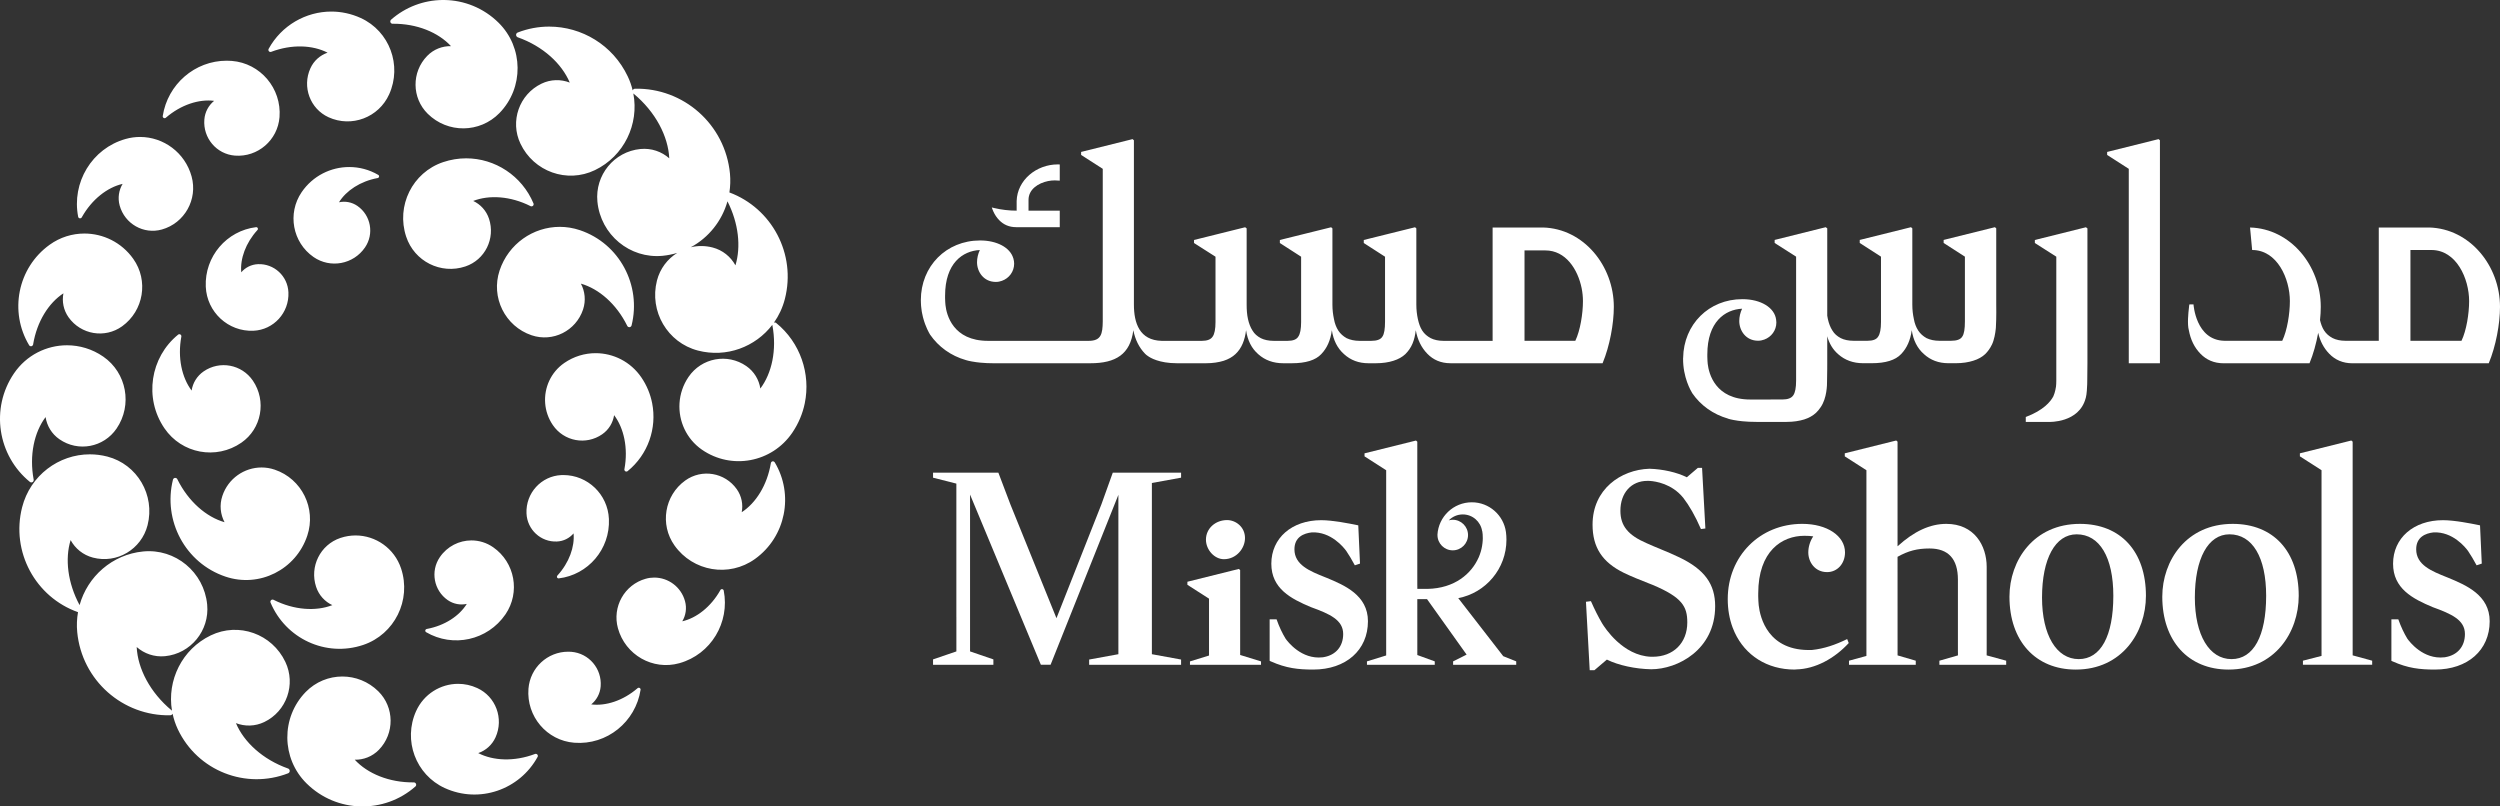 <svg width="217" height="70" viewBox="0 0 217 70" fill="none" xmlns="http://www.w3.org/2000/svg">
<rect x="0" y="0" width="217" height="70" fill="#333333" stroke="none"/>
<g id="logo-colored">
<path id="Fill-36" fill-rule="evenodd" clip-rule="evenodd" d="M38.38 0C36.791 0.023 35.21 0.596 33.94 1.713C33.871 1.778 33.856 1.89 33.909 1.973C33.944 2.026 34 2.058 34.056 2.064C34.069 2.064 34.082 2.061 34.09 2.061C36.189 2.042 38.048 2.815 39.146 4.006C38.396 3.991 37.643 4.273 37.078 4.855C35.715 6.254 35.736 8.5 37.125 9.873C38.859 11.588 41.646 11.561 43.352 9.814C45.482 7.629 45.447 4.119 43.279 1.975C41.969 0.681 40.275 0.024 38.577 0H38.38ZM23.315 4.246C23.276 4.325 23.298 4.422 23.369 4.477C23.416 4.51 23.469 4.519 23.522 4.507C23.531 4.503 23.54 4.499 23.551 4.495C25.324 3.826 27.138 3.904 28.433 4.572C27.791 4.794 27.239 5.265 26.94 5.935C26.212 7.545 26.918 9.444 28.515 10.176C30.513 11.092 32.87 10.201 33.778 8.191C34.915 5.675 33.812 2.707 31.315 1.564C30.485 1.185 29.614 1.005 28.76 1.004C26.55 1.004 24.432 2.203 23.315 4.246ZM44.929 2.825C44.832 2.866 44.776 2.975 44.802 3.081C44.817 3.148 44.863 3.202 44.919 3.229C44.933 3.235 44.944 3.236 44.956 3.242C47.134 4.018 48.765 5.522 49.455 7.169C48.684 6.869 47.802 6.876 47.001 7.263C45.068 8.193 44.249 10.525 45.175 12.469C46.329 14.902 49.222 15.932 51.636 14.769C54.175 13.548 55.484 10.771 54.973 8.114C54.98 8.117 54.986 8.123 54.994 8.128C56.906 9.713 57.999 11.831 58.093 13.743C57.431 13.158 56.538 12.841 55.588 12.934C53.304 13.156 51.633 15.201 51.855 17.5C52.133 20.375 54.671 22.48 57.525 22.203C57.958 22.159 58.381 22.073 58.783 21.952C57.943 22.474 57.292 23.31 57.024 24.351C56.343 27.02 57.935 29.741 60.584 30.429C63.061 31.073 65.577 30.11 67.042 28.19C67.042 28.195 67.038 28.202 67.038 28.209C67.041 28.222 67.046 28.233 67.046 28.245C67.44 30.374 66.997 32.399 65.997 33.725C65.882 32.961 65.462 32.248 64.78 31.775C63.139 30.64 60.892 31.06 59.764 32.718C59.286 33.419 59.03 34.209 58.981 35.002C58.886 36.542 59.574 38.094 60.93 39.034C63.496 40.807 67.004 40.15 68.768 37.563C69.313 36.764 69.672 35.894 69.855 35.002C70.378 32.454 69.472 29.736 67.369 28.031C67.316 27.987 67.242 27.981 67.18 28.001C67.606 27.397 67.933 26.707 68.127 25.947C69.129 22.041 66.991 18.073 63.312 16.704C63.394 16.174 63.413 15.623 63.361 15.064C62.947 10.784 59.317 7.613 55.118 7.7C55.027 7.703 54.948 7.762 54.915 7.846C54.819 7.436 54.678 7.03 54.489 6.634C53.193 3.898 50.485 2.309 47.665 2.309C46.751 2.309 45.824 2.476 44.929 2.825ZM63.145 17.475C64.114 19.387 64.328 21.425 63.836 23.032C63.428 22.289 62.733 21.71 61.853 21.482C61.211 21.315 60.563 21.32 59.959 21.461C61.509 20.627 62.664 19.182 63.145 17.475ZM14.125 10.074C14.116 10.154 14.164 10.231 14.242 10.254C14.291 10.27 14.341 10.26 14.381 10.232C14.388 10.227 14.393 10.22 14.402 10.213C15.709 9.088 17.276 8.588 18.585 8.754C18.109 9.144 17.787 9.719 17.737 10.382C17.611 11.983 18.798 13.381 20.387 13.507C22.373 13.661 24.107 12.167 24.262 10.166C24.455 7.669 22.6 5.483 20.121 5.287C19.973 5.275 19.825 5.269 19.679 5.269C16.909 5.269 14.551 7.318 14.125 10.074ZM10.914 12.059C7.972 12.883 6.204 15.854 6.786 18.823C6.803 18.902 6.878 18.959 6.959 18.952C7.012 18.951 7.059 18.925 7.087 18.884C7.092 18.875 7.096 18.868 7.101 18.858C7.972 17.304 9.317 16.264 10.644 15.96C10.317 16.505 10.206 17.177 10.387 17.839C10.827 19.432 12.465 20.364 14.048 19.922C16.025 19.367 17.179 17.304 16.63 15.313C16.06 13.243 14.191 11.888 12.157 11.888C11.746 11.888 11.328 11.943 10.914 12.059ZM38.463 14.073C35.801 14.969 34.367 17.865 35.256 20.543C35.965 22.687 38.265 23.843 40.395 23.127C42.096 22.557 43.014 20.703 42.446 18.986C42.209 18.275 41.7 17.734 41.074 17.442C42.462 16.901 44.312 17.017 46.042 17.888C46.055 17.893 46.064 17.897 46.073 17.903C46.123 17.922 46.18 17.918 46.23 17.888C46.308 17.842 46.34 17.743 46.309 17.661C45.301 15.251 42.965 13.744 40.464 13.743C39.801 13.743 39.127 13.85 38.463 14.073ZM26.183 16.679C24.928 18.521 25.387 21.04 27.215 22.309C28.676 23.321 30.678 22.948 31.684 21.476C32.489 20.298 32.195 18.686 31.024 17.875C30.537 17.539 29.96 17.442 29.425 17.558C30.046 16.549 31.271 15.734 32.777 15.455C32.786 15.451 32.795 15.451 32.802 15.451C32.842 15.438 32.879 15.408 32.895 15.364C32.922 15.299 32.897 15.221 32.838 15.184C32.048 14.721 31.177 14.498 30.313 14.498C28.72 14.498 27.155 15.259 26.183 16.679ZM43.364 23.481C42.592 25.804 43.834 28.322 46.145 29.102C47.992 29.725 49.99 28.723 50.61 26.864C50.867 26.089 50.775 25.285 50.421 24.62C51.978 25.064 53.505 26.381 54.441 28.276C54.446 28.288 54.451 28.299 54.458 28.31C54.488 28.357 54.54 28.394 54.603 28.399C54.7 28.409 54.793 28.347 54.819 28.254C55.69 24.772 53.78 21.142 50.341 19.981C49.76 19.785 49.17 19.691 48.588 19.691C46.286 19.691 44.137 21.157 43.364 23.481ZM22.229 19.718C19.681 20.027 17.749 22.26 17.861 24.886C17.957 27.092 19.81 28.803 21.999 28.709C23.752 28.632 25.113 27.142 25.035 25.376C24.976 23.964 23.791 22.87 22.389 22.929C21.808 22.955 21.293 23.223 20.941 23.636C20.834 22.468 21.32 21.092 22.344 19.969C22.35 19.961 22.356 19.954 22.362 19.95C22.384 19.916 22.395 19.871 22.384 19.829C22.368 19.762 22.307 19.718 22.241 19.718C22.237 19.718 22.234 19.718 22.229 19.718ZM4.304 21.248C1.519 23.252 0.787 27.066 2.53 29.969C2.578 30.046 2.678 30.078 2.765 30.04C2.819 30.016 2.856 29.969 2.873 29.917C2.874 29.907 2.874 29.896 2.877 29.885C3.205 27.91 4.225 26.294 5.505 25.461C5.37 26.161 5.506 26.913 5.951 27.541C7.021 29.049 9.104 29.398 10.601 28.322C12.472 26.973 12.907 24.354 11.568 22.469C10.551 21.034 8.95 20.271 7.326 20.271C6.278 20.271 5.221 20.587 4.304 21.248ZM15.464 29.044C13.044 31.008 12.483 34.549 14.271 37.173C15.773 39.379 18.767 39.937 20.953 38.424C22.706 37.216 23.149 34.803 21.95 33.041C20.988 31.629 19.073 31.271 17.671 32.24C17.091 32.641 16.732 33.25 16.632 33.9C15.783 32.77 15.403 31.044 15.739 29.227C15.741 29.218 15.743 29.208 15.743 29.197C15.748 29.147 15.731 29.094 15.691 29.058C15.658 29.026 15.613 29.009 15.568 29.009C15.531 29.009 15.494 29.021 15.464 29.044ZM1.216 32.407C-0.856 35.451 -0.206 39.556 2.601 41.835C2.677 41.893 2.792 41.887 2.864 41.819C2.908 41.776 2.93 41.714 2.926 41.655C2.924 41.645 2.922 41.633 2.921 41.623C2.53 39.516 2.97 37.513 3.957 36.203C4.073 36.957 4.485 37.663 5.161 38.129C6.784 39.254 9.003 38.837 10.119 37.198C11.513 35.154 10.996 32.359 8.966 30.956C8.002 30.289 6.903 29.97 5.817 29.97C4.041 29.969 2.297 30.821 1.216 32.407ZM48.979 31.507C47.806 32.317 47.22 33.667 47.321 35.002C47.371 35.66 47.588 36.313 47.986 36.896C48.947 38.309 50.863 38.668 52.266 37.698C52.848 37.297 53.206 36.688 53.304 36.035C54.158 37.166 54.537 38.897 54.201 40.714C54.198 40.724 54.197 40.734 54.193 40.742C54.192 40.796 54.208 40.847 54.248 40.885C54.312 40.944 54.408 40.949 54.475 40.896C56.256 39.454 57.031 37.16 56.608 35.002C56.455 34.221 56.147 33.458 55.67 32.76C54.737 31.391 53.231 30.655 51.699 30.655C50.761 30.655 49.812 30.932 48.979 31.507ZM1.922 44.024C0.931 47.899 3.088 51.837 6.771 53.136C6.673 53.694 6.646 54.274 6.703 54.867C7.106 59.062 10.666 62.172 14.783 62.087C14.869 62.083 14.943 62.029 14.98 61.95C15.079 62.407 15.228 62.861 15.435 63.302C17.155 66.929 21.353 68.546 25.014 67.12C25.113 67.077 25.17 66.968 25.143 66.86C25.128 66.793 25.083 66.741 25.026 66.714C25.013 66.709 25.002 66.706 24.989 66.702C22.807 65.923 21.171 64.415 20.48 62.768C21.251 63.066 22.134 63.058 22.94 62.672C24.878 61.74 25.696 59.406 24.77 57.455C23.614 55.017 20.718 53.984 18.297 55.15C15.793 56.355 14.486 59.062 14.928 61.686C14.922 61.679 14.915 61.674 14.903 61.666C13.031 60.113 11.955 58.038 11.864 56.162C12.518 56.734 13.392 57.048 14.321 56.957C16.559 56.738 18.199 54.731 17.983 52.477C17.711 49.658 15.221 47.594 12.425 47.867C9.732 48.132 7.595 50.047 6.908 52.523C5.871 50.593 5.629 48.51 6.13 46.881C6.527 47.611 7.213 48.179 8.075 48.402C10.152 48.943 12.271 47.682 12.808 45.59C13.477 42.973 11.917 40.305 9.317 39.63C8.808 39.499 8.299 39.436 7.797 39.436C5.096 39.436 2.629 41.266 1.922 44.024ZM67.018 40.055C66.965 40.078 66.93 40.121 66.917 40.174C66.915 40.184 66.913 40.194 66.91 40.204C66.595 42.105 65.615 43.659 64.381 44.461C64.51 43.788 64.378 43.063 63.952 42.461C62.922 41.008 60.919 40.673 59.477 41.71C57.674 43.007 57.258 45.528 58.546 47.344C60.154 49.612 63.283 50.137 65.534 48.517C68.218 46.587 68.922 42.917 67.243 40.124C67.21 40.071 67.151 40.04 67.089 40.04C67.066 40.04 67.041 40.044 67.018 40.055ZM19.301 43.045C19.037 43.83 19.132 44.652 19.491 45.328C17.909 44.877 16.351 43.534 15.398 41.605C15.392 41.593 15.387 41.585 15.383 41.573C15.349 41.522 15.298 41.486 15.233 41.481C15.136 41.469 15.041 41.534 15.015 41.627C14.127 45.174 16.072 48.871 19.572 50.051C22.51 51.043 25.691 49.449 26.674 46.49C27.462 44.122 26.197 41.56 23.844 40.766C23.467 40.637 23.082 40.577 22.703 40.577C21.203 40.577 19.803 41.532 19.301 43.045ZM48.73 41.237C46.98 41.314 45.623 42.801 45.7 44.563C45.759 45.97 46.942 47.066 48.34 47.003C48.921 46.979 49.433 46.71 49.786 46.299C49.891 47.462 49.407 48.836 48.383 49.957C48.378 49.963 48.374 49.968 48.369 49.975C48.343 50.009 48.335 50.054 48.346 50.097C48.362 50.165 48.43 50.212 48.498 50.204C51.039 49.898 52.967 47.673 52.854 45.051C52.762 42.909 51.009 41.234 48.9 41.234C48.844 41.234 48.787 41.236 48.73 41.237ZM30.863 46.477C30.426 46.477 29.983 46.548 29.547 46.694C27.797 47.281 26.856 49.182 27.439 50.941C27.682 51.671 28.203 52.227 28.847 52.525C27.425 53.08 25.528 52.963 23.752 52.067C23.739 52.063 23.731 52.058 23.721 52.052C23.671 52.035 23.61 52.037 23.562 52.067C23.482 52.115 23.448 52.217 23.481 52.3C24.789 55.428 28.278 57.072 31.526 55.98C34.25 55.062 35.724 52.092 34.815 49.346C34.231 47.588 32.605 46.477 30.863 46.477ZM38.179 48.359C37.344 49.579 37.652 51.248 38.862 52.089C39.365 52.437 39.965 52.538 40.517 52.418C39.875 53.46 38.608 54.305 37.047 54.593C37.038 54.596 37.03 54.597 37.022 54.599C36.98 54.612 36.944 54.643 36.925 54.685C36.897 54.755 36.924 54.837 36.985 54.873C39.313 56.237 42.325 55.592 43.875 53.325C45.176 51.419 44.699 48.811 42.805 47.5C42.228 47.1 41.572 46.908 40.922 46.908C39.864 46.908 38.824 47.416 38.179 48.359ZM56.047 50.236C54.204 50.75 53.123 52.675 53.637 54.533C54.278 56.853 56.664 58.212 58.969 57.566C61.714 56.797 63.362 54.029 62.819 51.26C62.802 51.184 62.733 51.132 62.655 51.136C62.605 51.138 62.563 51.165 62.535 51.203C62.532 51.211 62.529 51.218 62.526 51.225C61.71 52.675 60.457 53.646 59.221 53.93C59.525 53.421 59.629 52.793 59.459 52.179C59.119 50.941 58.004 50.133 56.79 50.133C56.545 50.133 56.295 50.165 56.047 50.236ZM45.87 59.783C45.686 62.183 47.464 64.282 49.847 64.469C52.686 64.692 55.172 62.658 55.603 59.872C55.613 59.798 55.566 59.723 55.491 59.701C55.443 59.686 55.394 59.694 55.359 59.722C55.351 59.727 55.344 59.731 55.337 59.738C54.083 60.82 52.577 61.3 51.318 61.142C51.776 60.768 52.087 60.215 52.138 59.577C52.257 58.04 51.117 56.699 49.592 56.578C49.499 56.57 49.407 56.568 49.316 56.568C47.526 56.568 46.012 57.956 45.87 59.783ZM26.535 60.064C24.382 62.276 24.412 65.829 26.609 68C29.224 70.586 33.347 70.653 36.06 68.265C36.133 68.198 36.146 68.087 36.09 68.001C36.059 67.949 36.001 67.917 35.944 67.912H35.908C33.783 67.932 31.903 67.15 30.792 65.943C31.549 65.959 32.31 65.674 32.885 65.085C34.264 63.669 34.242 61.394 32.838 60.006C31.971 59.149 30.841 58.721 29.715 58.721C28.561 58.721 27.408 59.17 26.535 60.064ZM36.118 61.723C34.973 64.258 36.086 67.248 38.603 68.402C41.601 69.774 45.104 68.554 46.665 65.697C46.708 65.621 46.684 65.52 46.612 65.467C46.567 65.433 46.511 65.425 46.46 65.436C46.453 65.439 46.441 65.445 46.43 65.448C44.642 66.123 42.816 66.044 41.511 65.369C42.156 65.147 42.71 64.67 43.014 63.997C43.747 62.372 43.035 60.458 41.423 59.722C40.885 59.474 40.322 59.357 39.767 59.357C38.245 59.357 36.79 60.236 36.118 61.723Z" fill="white"/>
<g id="Union">
<path d="M182.9 13.188L187.364 12.076L187.482 12.175L187.482 31.533H184.778V14.655L182.9 13.451V13.188Z" fill="white"/>
<path fill-rule="evenodd" clip-rule="evenodd" d="M190.999 30.705C190.471 30.16 190.141 29.484 189.991 28.659L189.99 28.657C189.99 28.656 189.989 28.655 189.989 28.654C189.85 28.147 189.942 27.181 190.001 26.704C190.008 26.599 190.019 26.502 190.039 26.42V26.419H190.396C190.396 26.419 190.585 29.538 193.085 29.58H198.099C198.531 28.686 198.761 27.212 198.761 26.136C198.761 24.2 197.671 21.7 195.486 21.7L195.304 19.747C198.828 19.847 201.442 23.073 201.442 26.633C201.442 26.997 201.421 27.386 201.378 27.789C201.458 28.126 201.566 28.433 201.731 28.686C201.911 28.967 202.161 29.182 202.476 29.348C202.772 29.497 203.153 29.58 203.584 29.58H206.478V19.747H210.862C214.386 19.847 217 23.073 217 26.633C217 28.123 216.637 30.06 216.023 31.533H204.195C203.352 31.533 202.69 31.234 202.178 30.705C201.699 30.212 201.385 29.61 201.218 28.887C201.05 29.81 200.795 30.738 200.465 31.533H193.018C192.173 31.533 191.513 31.234 190.999 30.705ZM211.044 21.7H209.226V29.58H213.658C214.088 28.686 214.32 27.212 214.32 26.136C214.32 24.2 213.228 21.7 211.044 21.7Z" fill="white"/>
<path d="M181.039 34.552C181.04 34.547 181.041 34.544 181.043 34.541C181.044 34.539 181.045 34.536 181.046 34.532C181.066 34.456 181.085 34.366 181.099 34.268C181.117 34.158 181.131 34.046 181.137 33.927C181.172 33.527 181.175 33.106 181.175 32.949C181.189 32.297 181.189 31.528 181.189 31.528V19.824L181.058 19.726L176.626 20.83V21.094L178.487 22.28V33.046C178.487 33.233 178.477 33.402 178.461 33.555C178.461 33.555 178.391 34.063 178.229 34.406C177.985 34.868 177.371 35.618 175.837 36.194V36.623H177.854C177.854 36.623 180.473 36.729 181.039 34.552Z" fill="white"/>
<path d="M150.001 36.344L150.007 36.34C148.696 35.964 147.621 35.191 146.891 34.133C146.762 33.918 146.075 32.76 146.092 31.101C146.092 31.086 146.095 31.076 146.097 31.064C146.14 28.151 148.334 25.967 151.236 25.967C152.853 25.967 154.049 26.711 154.169 27.76C154.179 27.835 154.188 27.913 154.188 27.992C154.188 28.676 153.75 29.256 153.137 29.476C152.969 29.539 152.791 29.575 152.6 29.575C151.54 29.575 150.968 28.694 150.968 27.866C150.968 27.503 151.056 27.132 151.214 26.795C149.725 26.869 148.196 27.937 148.196 30.764V30.822C148.196 30.822 148.191 31.011 148.208 31.296L148.21 31.293V31.334C148.215 31.412 148.222 31.495 148.23 31.582C148.325 32.418 148.878 34.678 151.925 34.678H152.871L154.715 34.675C155.178 34.675 155.491 34.56 155.656 34.313C155.82 34.082 155.902 33.654 155.902 33.043V22.277L154.04 21.09V20.826L158.473 19.721L158.605 19.82V27.401C158.619 27.497 158.636 27.591 158.657 27.685C158.739 28.064 158.87 28.41 159.052 28.689C159.217 28.971 159.464 29.184 159.777 29.35C160.073 29.499 160.453 29.58 160.897 29.58H162.101C162.563 29.58 162.876 29.465 163.023 29.219C163.188 28.987 163.27 28.558 163.27 27.949V22.277L161.425 21.09V20.826L165.873 19.721L165.989 19.82V26.431C165.989 26.894 166.039 27.306 166.122 27.685C166.186 28.064 166.319 28.41 166.501 28.689C166.682 28.971 166.929 29.184 167.225 29.35C167.538 29.499 167.917 29.58 168.346 29.58H169.351C169.845 29.58 170.174 29.465 170.323 29.219C170.488 28.987 170.554 28.543 170.554 27.899V22.277L168.708 21.09V20.826L173.157 19.721L173.273 19.82V26.431C173.273 26.431 173.295 27.566 173.244 28.395L173.245 28.394C173.245 28.394 173.244 28.411 173.241 28.441L173.239 28.474L173.234 28.524C173.233 28.541 173.231 28.56 173.23 28.578L173.228 28.598C173.228 28.587 173.228 28.578 173.228 28.576C173.197 28.879 173.107 29.5 172.885 29.942L172.884 29.937C172.739 30.242 172.549 30.502 172.317 30.734C172.054 30.982 171.707 31.181 171.279 31.311C170.867 31.443 170.356 31.527 169.763 31.527H169.121C168.28 31.527 167.571 31.263 166.995 30.734C166.417 30.224 166.071 29.532 165.941 28.658C165.825 29.515 165.527 30.207 165.017 30.734C164.522 31.263 163.665 31.527 162.463 31.527H161.721C160.865 31.527 160.139 31.263 159.562 30.751C159.094 30.346 158.781 29.827 158.605 29.186V31.527C158.605 31.527 158.605 32.437 158.587 33.116C158.592 33.374 158.58 34.567 158.033 35.346C157.92 35.518 157.791 35.68 157.632 35.83C157.369 36.076 157.023 36.275 156.61 36.407C156.18 36.539 155.672 36.621 155.078 36.621H152.46C152.016 36.621 151.62 36.602 151.248 36.566C151.113 36.553 150.994 36.538 150.883 36.523C150.88 36.522 150.878 36.522 150.878 36.522H150.873C150.277 36.439 150.001 36.344 150.001 36.344Z" fill="white"/>
<path fill-rule="evenodd" clip-rule="evenodd" d="M83.84 31.256C83.84 31.256 84.116 31.351 84.713 31.433H84.716C84.718 31.433 84.72 31.433 84.721 31.434L84.723 31.434L84.725 31.435C84.834 31.449 84.953 31.464 85.088 31.478C85.459 31.514 85.856 31.532 86.3 31.532H87.448V31.53H94.649C96.84 31.53 98.109 30.756 98.372 28.661C98.537 29.486 98.868 30.163 99.394 30.707C99.464 30.78 99.55 30.848 99.649 30.912C99.824 31.04 100.598 31.53 102.161 31.53H104.682C105.274 31.53 105.785 31.448 106.213 31.317C106.625 31.184 106.971 30.986 107.235 30.739C107.516 30.475 107.714 30.178 107.861 29.833C108.01 29.486 108.109 29.09 108.158 28.661C108.29 29.553 108.636 30.244 109.229 30.756C109.805 31.267 110.531 31.53 111.387 31.53H112.129C113.332 31.53 114.19 31.267 114.683 30.739C115.195 30.211 115.49 29.52 115.605 28.661C115.738 29.536 116.084 30.228 116.662 30.739C117.237 31.267 117.946 31.53 118.786 31.53H119.429C120.022 31.53 120.533 31.448 120.944 31.317C121.373 31.184 121.72 30.986 121.984 30.739C122.247 30.475 122.46 30.178 122.609 29.817C122.758 29.469 122.84 29.074 122.89 28.661C123.038 29.486 123.367 30.163 123.894 30.707C124.405 31.234 125.065 31.529 125.905 31.529L125.917 31.53C125.923 31.53 125.931 31.53 125.939 31.53H139.096L139.103 31.533C139.107 31.524 139.11 31.515 139.114 31.506L139.117 31.497C139.723 30.029 140.08 28.111 140.08 26.633C140.08 23.073 137.465 19.847 133.941 19.747H129.559V29.58L129.587 29.586H125.295C124.867 29.586 124.488 29.503 124.192 29.355C123.879 29.189 123.631 28.976 123.451 28.695C123.268 28.415 123.154 28.069 123.07 27.69C122.989 27.309 122.938 26.898 122.938 26.435V19.824L122.825 19.726L118.376 20.83V21.094L120.221 22.282V27.905C120.221 28.547 120.154 28.991 119.99 29.221C119.841 29.469 119.512 29.586 119.017 29.586H118.012C117.584 29.586 117.205 29.503 116.89 29.355C116.595 29.189 116.348 28.976 116.166 28.695C115.985 28.415 115.853 28.069 115.787 27.69C115.706 27.309 115.654 26.898 115.654 26.435V19.824L115.542 19.726L111.092 20.83V21.094L112.937 22.282V27.954C112.937 28.562 112.855 28.991 112.689 29.221C112.54 29.469 112.228 29.586 111.767 29.586H110.563C110.118 29.586 109.741 29.503 109.443 29.355C109.13 29.189 108.883 28.976 108.719 28.695C108.537 28.415 108.406 28.069 108.323 27.69C108.239 27.309 108.209 26.898 108.209 26.435V19.824L108.077 19.726L103.641 20.83V21.094L105.506 22.282V27.954C105.506 28.562 105.422 28.991 105.256 29.221C105.092 29.469 104.78 29.586 104.319 29.586H100.828C98.917 29.536 98.423 28.052 98.423 26.435V12.175L98.306 12.076L93.841 13.187V13.449L95.719 14.654V27.905C95.704 28.976 95.587 29.586 94.5 29.586H85.761C82.712 29.586 82.16 27.324 82.068 26.489C82.059 26.401 82.051 26.317 82.047 26.241V26.201L82.045 26.203C82.028 25.917 82.033 25.728 82.033 25.728C82.033 25.716 82.033 25.703 82.033 25.69L82.033 25.67C82.033 22.844 83.561 21.775 85.05 21.702C84.894 22.034 84.806 22.403 84.806 22.763C84.806 23.591 85.379 24.471 86.44 24.471C86.63 24.471 86.808 24.436 86.973 24.373C87.587 24.155 88.028 23.574 88.028 22.889C88.028 22.734 88.004 22.586 87.963 22.443C87.96 22.437 87.96 22.429 87.957 22.421C87.954 22.412 87.95 22.403 87.946 22.394C87.667 21.489 86.544 20.872 85.071 20.872C82.139 20.872 79.929 23.102 79.929 26.058C79.929 26.077 79.931 26.095 79.932 26.113C79.933 26.127 79.934 26.141 79.934 26.156C79.933 26.168 79.932 26.179 79.932 26.192C79.934 26.306 79.941 26.416 79.948 26.524C79.95 26.546 79.953 26.567 79.954 26.588L79.955 26.589L79.955 26.591C79.957 26.615 79.96 26.64 79.962 26.665C79.974 26.786 79.989 26.906 80.007 27.021C80.012 27.049 80.017 27.076 80.022 27.103L80.028 27.134C80.03 27.149 80.033 27.163 80.036 27.177C80.059 27.302 80.086 27.42 80.114 27.534C80.119 27.55 80.124 27.567 80.128 27.584C80.337 28.379 80.647 28.905 80.73 29.043C81.461 30.101 82.528 30.881 83.84 31.256ZM132.328 21.737H134.141C135.905 21.737 136.954 23.374 137.288 25.021C137.363 25.4 137.4 25.778 137.4 26.136C137.4 27.212 137.168 28.685 136.738 29.58H132.328V21.737Z" fill="white"/>
<path fill-rule="evenodd" clip-rule="evenodd" d="M174.421 51.794C174.421 48.652 176.521 45.472 180.537 45.472C184.07 45.472 186.267 47.865 186.267 51.716C186.267 54.898 184.174 58.119 180.177 58.119C176.68 58.119 174.421 55.635 174.421 51.794ZM177.248 51.871C177.248 55.116 178.499 57.211 180.434 57.211C182.343 57.211 183.437 55.207 183.437 51.716C183.437 48.374 182.249 46.379 180.255 46.379C178.401 46.379 177.248 48.483 177.248 51.871Z" fill="white"/>
<path fill-rule="evenodd" clip-rule="evenodd" d="M193.8 45.472C189.786 45.472 187.686 48.652 187.686 51.794C187.686 55.635 189.943 58.119 193.44 58.119C197.438 58.119 199.529 54.898 199.529 51.716C199.529 47.865 197.335 45.472 193.8 45.472ZM193.696 57.211C191.761 57.211 190.513 55.116 190.513 51.871C190.513 48.483 191.664 46.379 193.518 46.379C195.512 46.379 196.702 48.374 196.702 51.716C196.702 55.207 195.607 57.211 193.696 57.211Z" fill="white"/>
<path d="M172.444 56.611L172.442 56.612V56.886L174.137 57.349V57.703H168.339V57.349L169.95 56.888V56.612L169.947 56.612V50.309C169.947 48.517 169.118 47.608 167.481 47.608C166.42 47.608 165.632 47.812 164.707 48.331L164.709 56.888L166.288 57.349V57.703H160.493V57.349L162.005 56.934V40.815L160.127 39.612V39.348L164.591 38.236L164.707 38.335V47.419C166.145 46.109 167.531 45.472 168.941 45.472C171.361 45.472 172.444 47.347 172.444 49.205V56.611Z" fill="white"/>
<path d="M204.21 38.335L204.095 38.236L199.63 39.348V39.611L201.509 40.814V56.932L199.895 57.347V57.7H205.904V57.347L204.211 56.885L204.21 38.335Z" fill="white"/>
<path d="M152.656 52.542C152.775 53.593 153.455 56.566 157.289 56.417C158.327 56.307 159.315 55.971 160.335 55.471L160.47 55.817C159.243 57.15 157.58 58.071 155.907 58.105C155.871 58.113 155.828 58.118 155.774 58.118C153.375 58.118 151.486 56.879 150.57 54.896C150.566 54.884 150.56 54.872 150.555 54.861L150.549 54.847C150.493 54.726 150.441 54.601 150.393 54.473C150.392 54.471 150.391 54.468 150.39 54.466C150.389 54.465 150.388 54.463 150.387 54.461H150.388C150.114 53.722 149.968 52.894 149.968 51.999C149.968 48.278 152.749 45.471 156.439 45.471C158.588 45.471 160.147 46.515 160.147 47.951C160.147 48.924 159.479 49.659 158.593 49.659C157.532 49.659 156.96 48.779 156.96 47.951C156.96 47.465 157.117 46.962 157.39 46.556C157.159 46.52 156.93 46.507 156.619 46.507C154.683 46.507 152.614 47.823 152.614 51.512L152.614 51.541C152.614 51.556 152.613 51.57 152.613 51.584L152.614 51.583C152.614 51.583 152.607 51.822 152.628 52.181L152.63 52.178L152.63 52.192C152.631 52.201 152.631 52.214 152.632 52.229C152.636 52.314 152.644 52.405 152.653 52.501L152.653 52.502L152.656 52.542Z" fill="white"/>
<path d="M212.528 50.159L212.388 50.103C211.078 49.58 209.725 49.04 209.725 47.681C209.725 46.607 210.543 46.29 211.229 46.212C212.899 46.132 213.997 47.51 214.226 47.824C214.469 48.184 214.713 48.594 214.968 49.069L215.418 48.92L215.267 45.614H215.265L215.263 45.599L215.133 45.573C214.512 45.447 213.056 45.152 212.05 45.152C209.499 45.152 207.718 46.705 207.718 48.931C207.718 51.083 209.413 51.97 211.158 52.699C212.797 53.294 213.956 53.811 213.956 55.033C213.956 56.112 213.312 56.858 212.277 57.038C212.249 57.042 212.22 57.047 212.193 57.051L212.189 57.051L212.184 57.052L212.178 57.053C212.176 57.053 212.174 57.053 212.172 57.054C210.329 57.265 209.137 55.691 208.959 55.44C208.673 54.972 208.407 54.415 208.173 53.756H207.573V57.362C207.575 57.363 207.579 57.364 207.579 57.364L207.682 57.41C209.011 58.002 210.036 58.118 211.357 58.118C214.198 58.118 216.104 56.433 216.104 53.923C216.104 51.649 214.039 50.789 212.528 50.159Z" fill="white"/>
<path d="M144.138 47.666C144.678 47.889 145.238 48.121 145.779 48.385C147.949 49.429 148.876 50.695 148.876 52.615C148.876 56.392 145.628 58.092 143.321 58.092L143.314 58.091C141.967 58.068 140.47 57.75 139.477 57.252L138.394 58.175H137.987L137.661 52.234L138.093 52.18C138.416 52.918 138.74 53.555 139.065 54.108C139.278 54.461 140.846 56.918 143.314 57.007V57.005L143.321 57.005C143.365 57.006 143.407 57.007 143.451 57.007C145.249 57.007 146.457 55.808 146.457 54.025C146.457 52.652 146.024 51.856 143.462 50.773L143.174 50.66L143.12 50.639C142.389 50.351 141.635 50.053 140.945 49.719C139.069 48.795 138.234 47.505 138.234 45.541C138.234 42.473 140.674 40.769 143.165 40.687H143.169C144.338 40.721 145.56 40.997 146.416 41.428L147.377 40.608H147.739L148.027 45.873L147.642 45.922C147.137 44.764 146.626 43.881 146.11 43.214C145.114 41.981 143.705 41.777 143.195 41.743C143.182 41.743 143.164 41.743 143.143 41.742L143.039 41.74C143.018 41.74 143.001 41.74 142.99 41.74C141.591 41.74 140.651 42.783 140.651 44.335C140.651 45.637 141.311 46.454 142.931 47.151C143.32 47.328 143.716 47.492 144.138 47.666Z" fill="white"/>
<path d="M96.589 41.027L95.603 43.776L91.701 53.66L87.701 43.778L86.658 41.027H80.989L80.99 41.027H80.988V41.463L83.012 41.977V53.566H83.014V56.543L80.988 57.235V57.702H86.226V57.235L84.2 56.541V42.932L84.203 42.935L90.346 57.698H91.192L97.076 42.95V56.785L94.538 57.248V57.703H102.518V57.248L99.983 56.785L99.983 41.923L102.518 41.462V41.027H96.589Z" fill="white"/>
<path d="M104.676 46.839C104.676 45.888 105.481 45.143 106.511 45.143C107.26 45.143 108.066 45.736 108.066 46.701C108.066 47.588 107.33 48.538 106.233 48.538C105.419 48.538 104.676 47.729 104.676 46.839Z" fill="white"/>
<path d="M107.645 49.484L107.529 49.385L103.066 50.496V50.761L104.943 51.964V56.9L103.289 57.41V57.702H109.456V57.41L107.646 56.851L107.645 49.484Z" fill="white"/>
<path d="M115.02 50.103L115.161 50.159L115.164 50.16C116.674 50.79 118.738 51.651 118.738 53.923C118.738 56.433 116.828 58.118 113.989 58.118C112.669 58.118 111.645 58.002 110.313 57.41L110.211 57.364C110.21 57.364 110.207 57.363 110.205 57.362V53.756H110.806C111.038 54.415 111.304 54.972 111.591 55.44C111.769 55.691 112.964 57.265 114.805 57.054C114.811 57.052 114.82 57.051 114.826 57.051L114.859 57.046C114.876 57.044 114.893 57.041 114.91 57.038C115.944 56.858 116.588 56.112 116.588 55.033C116.588 53.811 115.429 53.294 113.791 52.699C112.046 51.97 110.351 51.083 110.351 48.931C110.351 46.705 112.132 45.152 114.682 45.152C115.687 45.152 117.142 45.446 117.764 45.572L117.765 45.573L117.897 45.599L117.897 45.614H117.899L118.048 48.92L117.599 49.069C117.345 48.594 117.101 48.184 116.858 47.824C116.629 47.51 115.53 46.132 113.862 46.212C113.175 46.29 112.357 46.607 112.357 47.681C112.357 49.04 113.71 49.58 115.02 50.103Z" fill="white"/>
<path d="M130.327 56.756L126.576 51.919C128.959 51.461 130.759 49.367 130.759 46.85C130.759 46.623 130.745 46.399 130.716 46.182C130.516 44.724 129.267 43.599 127.755 43.599C126.162 43.599 124.861 44.846 124.77 46.415H124.776C124.776 46.419 124.775 46.423 124.775 46.428C124.774 46.433 124.773 46.438 124.773 46.443C124.773 47.176 125.366 47.769 126.099 47.769C126.83 47.769 127.425 47.176 127.425 46.443C127.425 45.71 126.83 45.115 126.099 45.115C125.978 45.115 125.863 45.137 125.752 45.167C126.063 44.85 126.493 44.652 126.971 44.652C127.821 44.652 128.52 45.277 128.649 46.092L128.654 46.087C128.654 46.087 128.756 46.511 128.678 47.163C128.678 47.164 128.677 47.166 128.677 47.167C128.677 47.167 128.677 47.168 128.676 47.168C128.676 47.169 128.676 47.169 128.676 47.17C128.668 47.245 128.657 47.32 128.643 47.4C128.591 47.712 128.501 48.027 128.369 48.337C128.36 48.359 128.352 48.382 128.343 48.404L128.341 48.399C127.721 49.799 126.269 51.068 123.906 51.116H123.024V50.827H123.021V38.338L122.906 38.239L118.441 39.35V39.613L120.32 40.817V56.893L118.652 57.407V57.703H124.537V57.407L123.023 56.856L123.022 52.004H123.866L127.302 56.82L126.13 57.407V57.703H131.608V57.407L130.481 56.956L130.327 56.756Z" fill="white"/>
<path d="M90.975 15.716C90.122 15.89 89.276 16.432 89.276 17.346V18.285H91.987V19.719H88.236C88.224 19.719 88.211 19.719 88.211 19.719C87.594 19.719 87.108 19.5 86.732 19.112C86.522 18.896 86.356 18.649 86.23 18.374C86.2 18.311 86.174 18.246 86.149 18.18L86.147 18.18C86.126 18.121 86.105 18.063 86.088 18.006H86.09C86.162 18.024 86.234 18.043 86.305 18.06C86.622 18.134 86.941 18.189 87.26 18.227C87.586 18.265 87.915 18.286 88.245 18.285V17.449C88.297 15.624 89.967 14.271 91.808 14.271C91.866 14.271 91.927 14.273 91.987 14.275V15.68C91.835 15.667 91.687 15.658 91.552 15.658C91.367 15.658 91.17 15.678 90.975 15.716Z" fill="white"/>
</g>
</g>
</svg>
